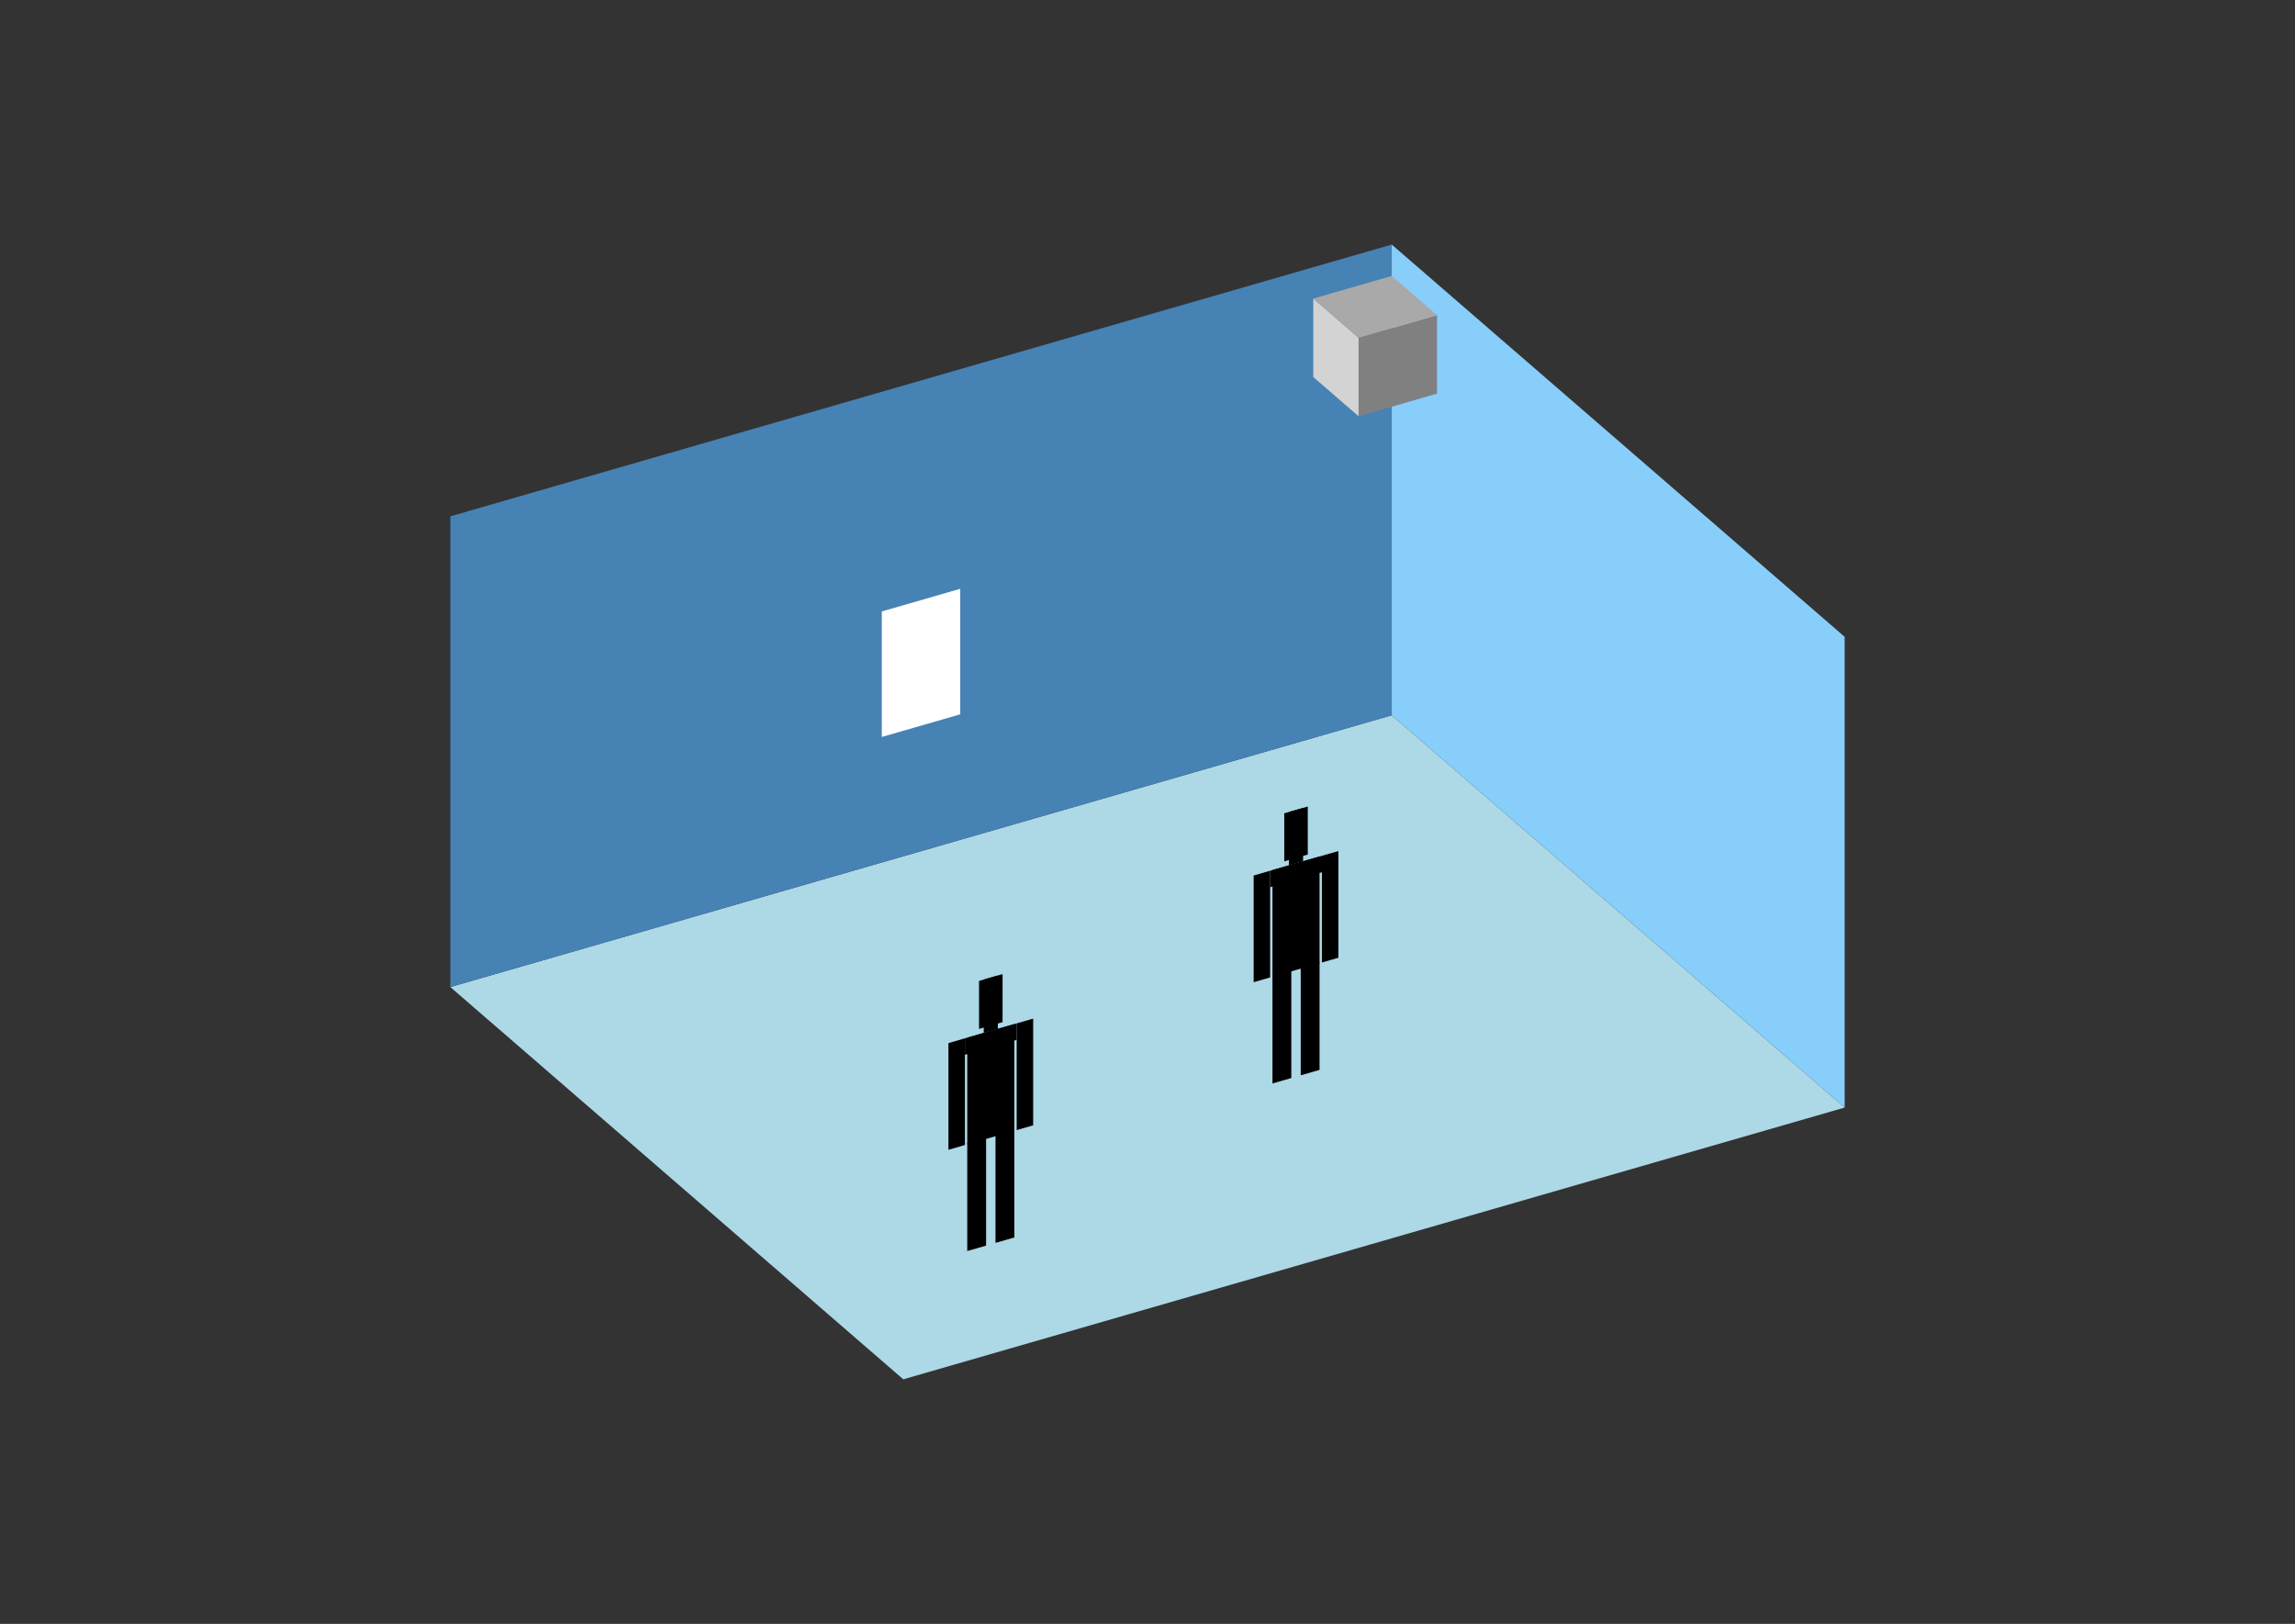 <?xml version="1.0" encoding="UTF-8"?>
<svg
  xmlns="http://www.w3.org/2000/svg"
  width="848"
  height="600"
  style="background-color:white"
>
  <rect width="100%" height="100%" fill="#333333" stroke="none"/>
  <polygon fill="lightblue" points="333.755,509.638 166.397,364.701 514.245,264.286 681.603,409.223" />
  <polygon fill="steelblue" points="166.397,364.701 166.397,190.777 514.245,90.362 514.245,264.286" />
  <polygon fill="lightskyblue" points="681.603,409.223 681.603,235.299 514.245,90.362 514.245,264.286" />
  <polygon fill="white" points="325.827,272.298 325.827,225.918 354.815,217.55 354.815,263.93" />
  <polygon fill="grey" points="501.993,153.806 501.993,124.819 530.98,116.451 530.98,145.438" />
  <polygon fill="lightgrey" points="501.993,153.806 501.993,124.819 485.257,110.325 485.257,139.313" />
  <polygon fill="darkgrey" points="501.993,124.819 485.257,110.325 514.245,101.957 530.98,116.451" />
  <polygon fill="hsl(324.0,50.0%,51.427%)" points="470.182,400.323 470.182,360.506 477.139,358.498 477.139,398.315" />
  <polygon fill="hsl(324.0,50.0%,51.427%)" points="487.574,395.303 487.574,355.486 480.617,357.494 480.617,397.311" />
  <polygon fill="hsl(324.0,50.0%,51.427%)" points="463.225,362.909 463.225,323.486 469.312,321.729 469.312,361.152" />
  <polygon fill="hsl(324.0,50.0%,51.427%)" points="488.444,355.629 488.444,316.206 494.531,314.449 494.531,353.872" />
  <polygon fill="hsl(324.0,50.0%,51.427%)" points="469.312,327.816 469.312,321.729 488.444,316.206 488.444,322.293" />
  <polygon fill="hsl(324.0,50.0%,51.427%)" points="470.182,360.901 470.182,321.478 487.574,316.457 487.574,355.88" />
  <polygon fill="hsl(324.0,50.0%,51.427%)" points="474.53,318.252 474.53,300.511 483.226,298.001 483.226,315.741" />
  <polygon fill="hsl(324.0,50.0%,51.427%)" points="476.269,319.721 476.269,300.009 481.487,298.503 481.487,318.214" />
  <polygon fill="hsl(324.0,50.0%,43.829%)" points="357.404,462.245 357.404,422.428 364.361,420.419 364.361,460.236" />
  <polygon fill="hsl(324.0,50.0%,43.829%)" points="374.797,457.224 374.797,417.407 367.84,419.415 367.84,459.232" />
  <polygon fill="hsl(324.0,50.0%,43.829%)" points="350.447,424.83 350.447,385.408 356.535,383.65 356.535,423.073" />
  <polygon fill="hsl(324.0,50.0%,43.829%)" points="375.666,417.55 375.666,378.127 381.753,376.37 381.753,415.793" />
  <polygon fill="hsl(324.0,50.0%,43.829%)" points="356.535,389.738 356.535,383.65 375.666,378.127 375.666,384.215" />
  <polygon fill="hsl(324.0,50.0%,43.829%)" points="357.404,422.822 357.404,383.399 374.797,378.378 374.797,417.801" />
  <polygon fill="hsl(324.0,50.0%,43.829%)" points="361.752,380.173 361.752,362.433 370.448,359.922 370.448,377.663" />
  <polygon fill="hsl(324.0,50.0%,43.829%)" points="363.491,381.642 363.491,361.931 368.709,360.424 368.709,380.136" />
</svg>
